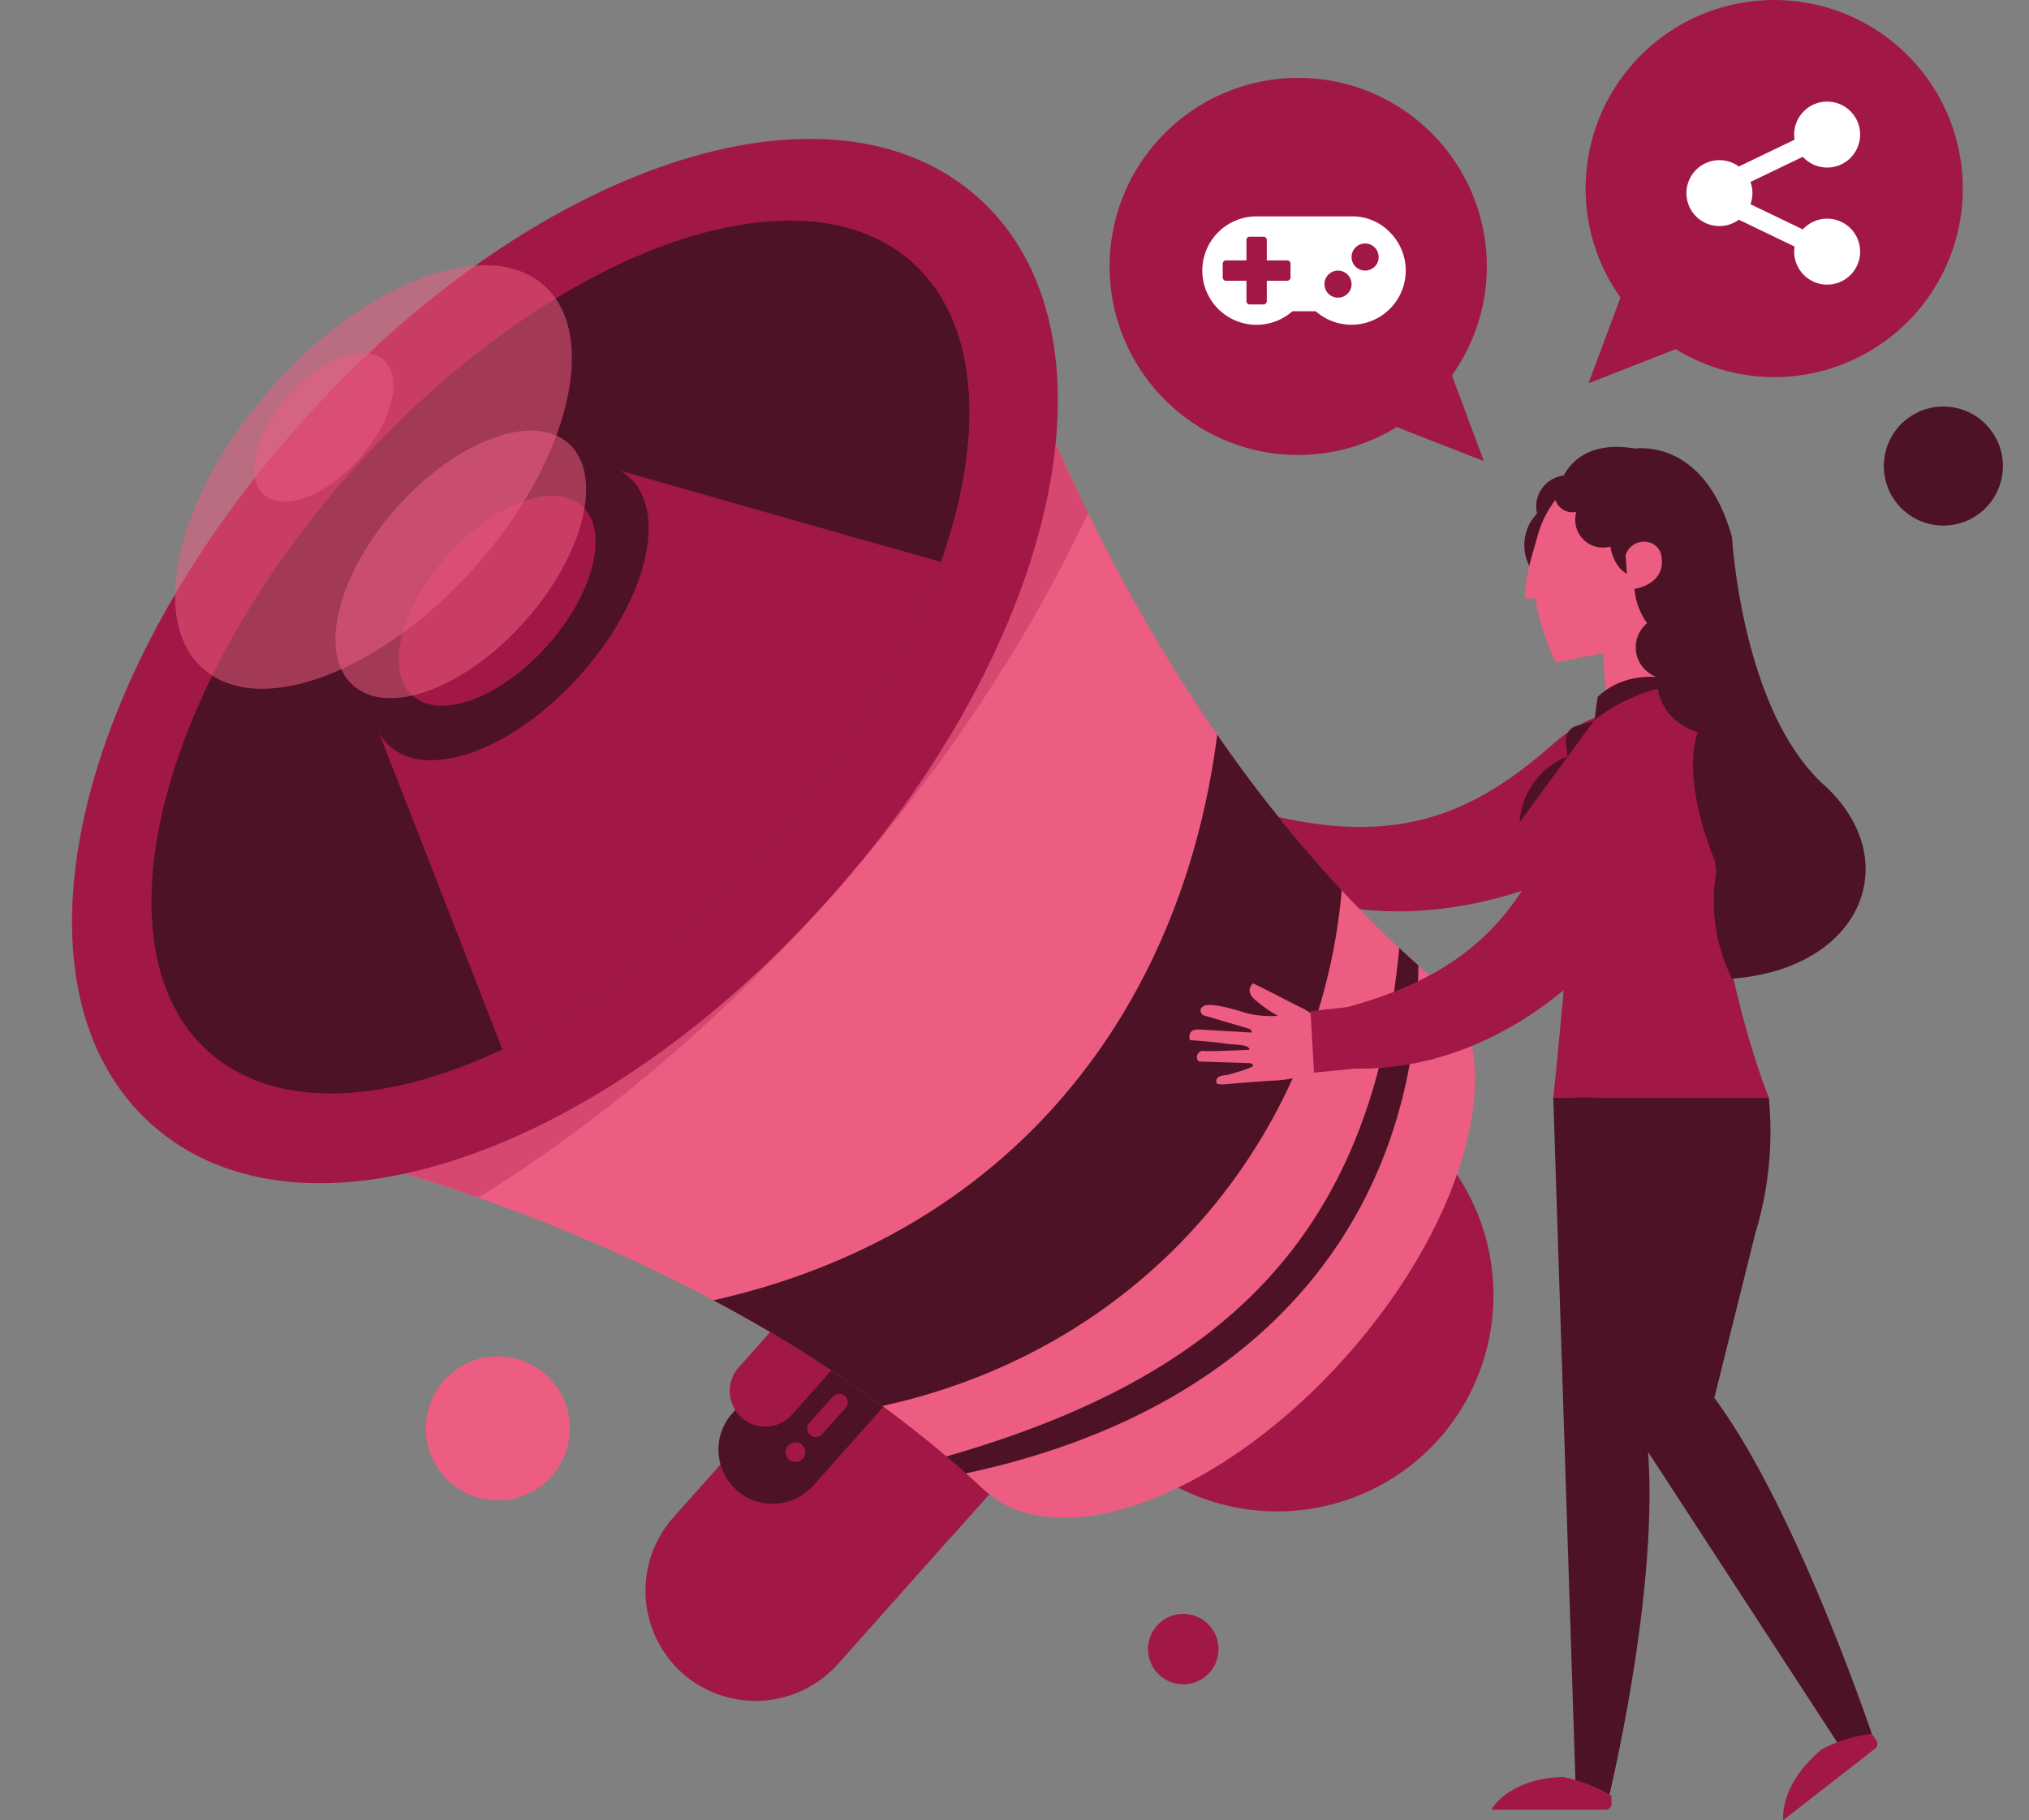 <svg xmlns="http://www.w3.org/2000/svg" width="468.878" height="420.709" viewBox="0 0 468.878 420.709">
    <rect x="0" y="0" width="468.878" height="420.709" fill="#808080" stroke="none"/>
    <defs>
        <style>
            .cls-1,.cls-4{fill:#a11846}.cls-2{fill:#4d1226}.cls-3,.cls-5{fill:#ec5d81}.cls-4{opacity:.3}.cls-5{opacity:.54}.cls-6{fill:#131637}.cls-7{fill:#fff}
        </style>
    </defs>
    <g id="Group_1557" data-name="Group 1557" transform="translate(-878.142 -1038.667)">
        <path id="Path_1807" d="M-341.46 1001.763l-7.384 19.813 20.149-7.884a43.312 43.312 0 0 0 22.761 6.464 43.586 43.586 0 0 0 43.582-43.586 43.584 43.584 0 0 0-43.582-43.581 43.585 43.585 0 0 0-43.586 43.581 43.323 43.323 0 0 0 8.06 25.193z" class="cls-1" data-name="Path 1807" transform="translate(1594.078 105.678)"/>
        <g id="Group_1446" data-name="Group 1446" transform="translate(820 1037)">
            <path id="Path_1597" d="M-85.308 693.463c-1.368-6.116-11.231-15.842-26.9-2.017-18.749 16.544-37.491 25.006-71.688 14.67l-5.759 10.423s30.265 28.089 83.918 3.541c15.663-7.167 22.689-16.511 20.429-26.617z" class="cls-1" data-name="Path 1597" transform="translate(529.256 -517.817)"/>
            <g id="Group_1434" data-name="Group 1434" transform="translate(0 19.32)">
                <g id="Group_1431" data-name="Group 1431" transform="translate(58.142)">
                    <path id="Path_1598" d="M-156.365 779.409l73.565 65.513a50.2 50.2 0 0 0 70.662-4.094 50.2 50.2 0 0 0-4.091-70.662L-89.8 704.652a50.2 50.2 0 0 0-70.662 4.094 50.2 50.2 0 0 0 4.097 70.663z" class="cls-1" data-name="Path 1598" transform="translate(344.649 -525.838)"/>
                    <path id="Path_1599" d="M-131.85 843.3a25.549 25.549 0 0 0 35.967-2.084l64-71.872a25.546 25.546 0 0 0-2.084-35.964 25.546 25.546 0 0 0-35.964 2.084l-64 71.869a25.552 25.552 0 0 0 2.081 35.967z" class="cls-1" data-name="Path 1599" transform="translate(289.514 -474.229)"/>
                    <path id="Path_1600" d="M-129.414 748.956l15.665 30.764 17.511-19.664z" class="cls-1" data-name="Path 1600" transform="translate(333.182 -441.712)"/>
                    <path id="Path_1601" d="M-118.871 790.06a12.575 12.575 0 0 0 17.7-1.023l30.116-33.821a12.57 12.57 0 0 0-1.026-17.7 12.573 12.573 0 0 0-17.7 1.026l-30.114 33.818a12.572 12.572 0 0 0 1.024 17.7z" class="cls-2" data-name="Path 1601" transform="translate(289.08 -463.284)"/>
                    <path id="Path_1602" d="M-113.066 770.8a8.25 8.25 0 0 1-.672-11.612l18.162-20.388a8.249 8.249 0 0 1 11.61-.674 8.247 8.247 0 0 1 .674 11.612l-18.162 20.395a8.248 8.248 0 0 1-11.612.667z" class="cls-1" data-name="Path 1602" transform="translate(284.451 -460.785)"/>
                    <path id="Path_1603" d="M-8.849 651.608s28.964 86.815 95.693 143.481c17.153 15.275 7.64 53.958-21.25 86.4s-66.214 46.36-83.367 31.085c-63.994-59.739-153.571-78.486-153.571-78.486l56.423-113.345z" class="cls-3" data-name="Path 1603" transform="translate(245.47 -585.6)"/>
                    <path id="Path_1604" d="M27.23 651.608a320.587 320.587 0 0 0 14.821 34.916c-13.922 29.7-33.9 60.081-59.528 88.864s-53.5 52.134-81.395 69.391a321 321 0 0 0-36.393-10.691l56.423-113.345z" class="cls-4" data-name="Path 1604" transform="translate(209.391 -585.6)"/>
                    <g id="Group_1430" data-name="Group 1430">
                        <path id="Path_1605" d="M76.9 644.328c34.4 30.639 19.439 101.718-34.075 161.814s-122.387 83.167-156.8 52.528-19.444-101.721 34.075-161.817 122.385-83.169 156.8-52.525z" class="cls-1" data-name="Path 1605" transform="translate(149.089 -616.354)"/>
                        <ellipse id="Ellipse_79" cx="64.595" cy="122.172" class="cls-2" data-name="Ellipse 79" rx="64.595" ry="122.172" transform="rotate(-138.315 99.332 115.833)"/>
                        <g id="Group_1429" data-name="Group 1429" transform="translate(35.639 33.376)">
                            <path id="Path_1606" d="M-117.889 638.44c10.524.27 19.706 3.345 26.709 9.583 26.642 23.725 11.865 83.806-33.008 134.2 33.079-37.149 33.625-93.923 6.299-143.783z" class="cls-2" data-name="Path 1606" transform="translate(266.279 -638.44)"/>
                            <path id="Path_1607" d="M36.572 696.461C-8.3 746.85-66.274 768.469-92.915 744.744c-7-6.237-11.119-15-12.6-25.425 52.677 21.388 109.009 14.288 142.087-22.858z" class="cls-2" data-name="Path 1607" transform="translate(105.519 -552.68)"/>
                        </g>
                        <path id="Path_1608" d="M8.24 682.81c-7.409 21.1-20.888 43.859-39.657 64.935-19.292 21.666-41 37.994-61.61 47.7l-28.5-73.024 38.187-37.245 17.56-23.415L6.3 682.282c.659.154 1.308.327 1.94.528z" class="cls-1" data-name="Path 1608" transform="translate(209.146 -570.589)"/>
                        <path id="Path_1609" d="M-28.817 668.713l11.585 3.3c.659.154 1.308.327 1.94.528-7.409 21.1-20.888 43.859-39.657 64.935-19.292 21.666-41 37.994-61.61 47.7l-4.964-12.72c79.329-15.786 91.058-80.865 92.706-103.743z" class="cls-1" data-name="Path 1609" transform="translate(232.678 -560.318)"/>
                        <path id="Path_1610" d="M-78.525 680.75c-15.287 17.168-20.323 37.637-11.246 45.721s28.828.716 44.115-16.45 20.32-37.637 11.243-45.718-28.827-.718-44.112 16.447z" class="cls-2" data-name="Path 1610" transform="translate(179.79 -571.686)"/>
                        <path id="Path_1611" d="M-78.209 678.022C-89 690.145-92.559 704.6-86.151 710.309s20.357.505 31.154-11.617 14.351-26.577 7.94-32.284-20.357-.508-31.152 11.614z" class="cls-1" data-name="Path 1611" transform="translate(181.502 -567.151)"/>
                        <path id="Path_1612" d="M-79.269 675.778c-4.944 5.551-6.569 12.17-3.635 14.782s9.32.233 14.261-5.318 6.572-12.167 3.638-14.782-9.323-.233-14.264 5.318z" class="cls-1" data-name="Path 1612" transform="translate(188.854 -559.304)"/>
                        <path id="Path_1613" d="M-74.28 675.764c-13.754 15.445-18.283 33.86-10.12 41.136s25.936.644 39.689-14.8 18.283-33.86 10.116-41.134-25.932-.648-39.685 14.798z" class="cls-5" data-name="Path 1613" transform="translate(165.983 -576.134)"/>
                        <ellipse id="Ellipse_80" cx="31.344" cy="59.283" class="cls-5" data-name="Ellipse 80" rx="31.344" ry="59.283" transform="rotate(-138.33 65.164 65.484)"/>
                        <path id="Path_1614" d="M-62.595 660.629c-7.645 8.584-10.163 18.821-5.623 22.863s14.415.359 22.057-8.225S-36 656.446-40.537 652.4s-14.415-.355-22.058 8.229z" class="cls-5" data-name="Path 1614" transform="translate(129.17 -586.848)"/>
                    </g>
                </g>
                <path id="Path_1615" d="M-112.191 757.356a1.976 1.976 0 0 0 2.783-.161l5.4-6.066a1.976 1.976 0 0 0-.161-2.783 1.978 1.978 0 0 0-2.783.161l-5.4 6.069a1.975 1.975 0 0 0 .161 2.78z" class="cls-1" data-name="Path 1615" transform="translate(357.543 -443.348)"/>
                <path id="Path_1616" d="M-104.927 756.163a2.274 2.274 0 0 1-3.209.186 2.274 2.274 0 0 1-.186-3.209 2.276 2.276 0 0 1 3.209-.186 2.274 2.274 0 0 1 .186 3.209z" class="cls-1" data-name="Path 1616" transform="translate(348.594 -436.653)"/>
                <g id="Group_1432" data-name="Group 1432" transform="translate(222.987 152.145)">
                    <path id="Path_1617" d="M-61.388 706.264a265.457 265.457 0 0 0 4.411 4.037c0 53.693-31.437 101.757-104.563 117.424q-2.245-1.992-4.523-3.913c64.58-18.492 98.527-51.661 104.675-117.548z" class="cls-2" data-name="Path 1617" transform="translate(219.891 -656.96)"/>
                    <path id="Path_1618" d="M-42.479 686.368a320.815 320.815 0 0 0 28.773 35.979c-4.805 55.487-44 105.554-106.153 119.208a320.4 320.4 0 0 0-39.059-24.426c69.301-15.57 108.37-67.54 116.439-130.761z" class="cls-2" data-name="Path 1618" transform="translate(158.919 -686.368)"/>
                </g>
            </g>
            <g id="Group_1440" data-name="Group 1440" transform="translate(407.812 104.963)">
                <g id="Group_1439" data-name="Group 1439">
                    <g id="Group_1438" data-name="Group 1438">
                        <g id="Group_1437" data-name="Group 1437">
                            <g id="Group_1436" data-name="Group 1436">
                                <g id="Group_1435" data-name="Group 1435" transform="translate(2.58)">
                                    <path id="Path_1622" d="M-163.411 674.267a10.526 10.526 0 0 1-9.8 11.206 10.526 10.526 0 0 1-11.206-9.8 10.528 10.528 0 0 1 9.8-11.208 10.528 10.528 0 0 1 11.206 9.802z" class="cls-2" data-name="Path 1622" transform="translate(184.442 -652.276)"/>
                                    <path id="Path_1623" d="M-168.5 668.887a7.18 7.18 0 0 1-6.683 7.642 7.181 7.181 0 0 1-7.645-6.683 7.181 7.181 0 0 1 6.686-7.645 7.179 7.179 0 0 1 7.642 6.686z" class="cls-2" data-name="Path 1623" transform="translate(185.598 -655.609)"/>
                                    <path id="Path_1624" d="M-180.184 665.53a2.616 2.616 0 0 0 2.349 2.855 2.613 2.613 0 0 0 2.852-2.352 2.611 2.611 0 0 0-2.349-2.852 2.612 2.612 0 0 0-2.852 2.349z" class="cls-2" data-name="Path 1624" transform="translate(185.503 -654.155)"/>
                                    <path id="Path_1625" d="M-180.058 666.835a2.612 2.612 0 0 0 2.349 2.852 2.612 2.612 0 0 0 2.852-2.349 2.612 2.612 0 0 0-2.349-2.852 2.612 2.612 0 0 0-2.852 2.349z" class="cls-6" data-name="Path 1625" transform="translate(185.065 -652.226)"/>
                                    <path id="Path_1626" d="M-197.44 668.557s2.362-11.283 17.56-8.619c0 0 12.779-1.306 18.643 12.522a28.283 28.283 0 0 0-3.117 13.748c.895 21.418 4.081 44.469 16.147 62.747.2.3.419.57.622.862 1.016 2.8 2.1 5.563 3.271 8.277-3.576 3.147-9.218 5.5-18.2 4.483-9.721-21.968-14.469-45.678-14.469-45.678l-9.03-16.207-10.21-9.1s-9.159-21.392-1.217-23.035z" class="cls-2" data-name="Path 1626" transform="translate(205.612 -659.531)"/>
                                    <path id="Path_1627" d="M-174.492 666.2c-.015.216-4.488 10.579-4.532 18.581l7.494-.31z" class="cls-3" data-name="Path 1627" transform="translate(179.159 -649.671)"/>
                                    <path id="Path_1628" d="M-182.428 663.969s-14.469 11.593-1.754 39.451l10.973-2.168.875 13.084 14.3-.957-1.018-15.213a15.724 15.724 0 0 1-6.9-11.766s7.328-.939 6.235-7.565c-.694-4.225-6.745-4.624-8.284-.243l.285 4.295s-3.239-1.343-3.957-7.248c0 0-7.709-4.23-4.619-12.078z" class="cls-3" data-name="Path 1628" transform="translate(191.405 -653.578)"/>
                                    <path id="Path_1630" d="M-182.11 666.038a4.176 4.176 0 0 0 3.757 4.557 4.172 4.172 0 0 0 4.557-3.754 4.176 4.176 0 0 0-3.754-4.56 4.18 4.18 0 0 0-4.56 3.757z" class="cls-2" data-name="Path 1630" transform="translate(189.099 -655.496)"/>
                                    <path id="Path_1631" d="M-185.842 669.543a6.415 6.415 0 0 0 5.769 7.006 6.419 6.419 0 0 0 7.006-5.769 6.419 6.419 0 0 0-5.771-7.006 6.415 6.415 0 0 0-7.004 5.769z" class="cls-2" data-name="Path 1631" transform="translate(197.637 -653.306)"/>
                                </g>
                                <path id="Path_1632" d="M-166.418 681.461c7.36-.491 14.482 5.159 13.966 12.517-3.147 44.9 12.787 83.556 12.787 83.556h-49.8s4.339-40.137 3.231-43.094-12.509-7.065-12.509-18.44l19.577-26.964a16.4 16.4 0 0 1 12.748-7.575z" class="cls-1" data-name="Path 1632" transform="translate(198.745 -627.163)"/>
                                <path id="Path_1633" d="M-188.764 725.222c-.325-.867-1.549-1.844-3.1-3.065a99.664 99.664 0 0 0 4.1-16.744c3.392-20.618 17.181-19.324 22.109-15.448 8.14 6.4 8.611 18.078 1.011 33.536-7.888 16.043-17.168 26.961-26.273 34.421 1.199-12.109 2.894-30.722 2.153-32.7z" class="cls-1" data-name="Path 1633" transform="translate(201.273 -617.948)"/>
                                <path id="Path_1634" d="M-165.175 685l-.453.295-3.715 1.085a3.444 3.444 0 0 0-2.453 3.7l.387 3.358a17.538 17.538 0 0 0-11.077 15.258" class="cls-2" data-name="Path 1634" transform="translate(183.966 -621.891)"/>
                                <path id="Path_1635" d="M-171.471 682.95l-.28-1.5c1.772.788-9.352-3.457-17.443 4.166l-.746 5.328a40.473 40.473 0 0 1 18.469-7.994z" class="cls-2" data-name="Path 1635" transform="translate(208.731 -627.839)"/>
                                <path id="Path_1636" d="M-177.7 683.265a7.269 7.269 0 0 1-7.935 6.537 7.271 7.271 0 0 1-6.537-7.937 7.27 7.27 0 0 1 7.935-6.535 7.269 7.269 0 0 1 6.537 7.935z" class="cls-2" data-name="Path 1636" transform="translate(220.541 -636.231)"/>
                                <path id="Path_1637" d="M-183.1 684.642a5.353 5.353 0 0 1-5.843 4.812 5.354 5.354 0 0 1-4.812-5.843 5.351 5.351 0 0 1 5.843-4.812 5.349 5.349 0 0 1 4.812 5.843z" class="cls-6" data-name="Path 1637" transform="translate(229.854 -631.09)"/>
                            </g>
                        </g>
                    </g>
                </g>
                <path id="Path_1638" d="M-200.223 659.749s15.932-2.614 22.273 20.531c0 0 2.245 39.942 21.185 57.137s9.159 42.492-21.185 44.838a39.726 39.726 0 0 1-3.385-25.864s-8.626-18.722-4.535-31.11c0 0-14.365-3.442-7.732-21.351 7.147-13.3-3.09-29.73-3.09-29.73l-11.082-7.407z" class="cls-2" data-name="Path 1638" transform="translate(228.535 -659.342)"/>
            </g>
            <g id="Group_1442" data-name="Group 1442" transform="translate(402.772 255.334)">
                <g id="Group_1441" data-name="Group 1441" transform="translate(14.318)">
                    <path id="Path_1640" d="M-179.3 720.212h-9.441l5.308 163.811h7.05s12.71-51.034 9.308-84.7c-2.919-38.762 3.338-55.564 3.338-55.564" class="cls-2" data-name="Path 1640" transform="translate(188.738 -720.212)"/>
                    <path id="Path_1641" d="M-208.347 720.212l13.612 77.083 47.559 73.049 7.29-3.043s-17.619-52.478-36.388-77.646l9.5-38.123a80.436 80.436 0 0 0 3.09-31.321z" class="cls-2" data-name="Path 1641" transform="translate(213.482 -720.212)"/>
                    <path id="Path_1642" d="M-188.388 779.568l1.053 1.489a1.415 1.415 0 0 1-.27 1.923l-21.237 16.541s-1.093-8.024 8.936-16.4a34.377 34.377 0 0 1 11.518-3.553z" class="cls-1" data-name="Path 1642" transform="translate(261.984 -632.479)"/>
                </g>
                <path id="Path_1643" d="M-156.31 787.945v1.855a1.344 1.344 0 0 1-1.311 1.375h-26.453s3.685-7.125 16.5-7.581a34.74 34.74 0 0 1 11.264 4.351z" class="cls-1" data-name="Path 1643" transform="translate(184.074 -626.528)"/>
            </g>
            <g id="Group_1443" data-name="Group 1443" transform="translate(333.003 173.255)">
                <path id="Path_1644" d="M-110.932 690.815c-4.166-4.684-17.51-8.393-24.491 11.3-8.354 23.567-20.623 40.068-55.539 47.644l.03 11.907s40.1 9.853 75.071-37.664c10.212-13.873 11.813-25.453 4.929-33.187z" class="cls-1" data-name="Path 1644" transform="translate(221.354 -687.09)"/>
                <path id="Path_1645" d="M-127.144 719.32s-4.451-3.695-6.374-4.344c0 0-9.228-4.763-10.708-5.4 0 0-1.928 1.526.258 3.6a31.843 31.843 0 0 0 5.5 3.905 24.678 24.678 0 0 1-7.246-.617c-2.751-.892-8.23-2.5-9.84-1.69s-.278 2.131-.278 2.131 8.418 2.466 10.217 3.008c1.581.476.966 1.021.966 1.021s-10.2-.6-12.029-.709-2.575.867-2.114 2.468c0 0 5.442.357 8.765.872 1.155.178 5.192.069 4.917 1.366 0 0-8.8.389-10.289.277a1.453 1.453 0 0 0-1.388 2.416l11.972.389s.833.186.528.687c-.273.451-5.635 2.062-6.252 2.084s-2.543.258-2.129 1.789c0 0 .213.505 2.022.312s10.408-.818 10.408-.818a26.466 26.466 0 0 0 11.412-2.706c5.754-2.9 5.747-5.472 4.3-2.1l-1.157-3.308z" class="cls-3" data-name="Path 1645" transform="translate(158.921 -653.857)"/>
                <path id="Path_1646" d="M-159.3 726.969l-.81-14.221 8.962-.983 1.207 14.278z" class="cls-1" data-name="Path 1646" transform="translate(188.096 -650.619)"/>
            </g>
        </g>
        <circle id="Ellipse_99" cx="8.146" cy="8.146" r="8.146" class="cls-1" data-name="Ellipse 99" transform="rotate(-38 2629.79 -946.392)"/>
        <circle id="Ellipse_98" cx="16.646" cy="16.646" r="16.646" class="cls-3" data-name="Ellipse 98" transform="rotate(-38 2468.424 -725.312)"/>
        <circle id="Ellipse_100" cx="13.759" cy="13.759" r="13.759" class="cls-2" data-name="Ellipse 100" transform="rotate(-38 2315.196 -1327.226)"/>
        <g id="Group_1506" data-name="Group 1506" transform="translate(499.628 1934.119)">
            <path id="Path_1756" d="M-113.33 1225.894a7.62 7.62 0 0 1-7.618 7.62 7.624 7.624 0 0 1-7.623-7.62 7.176 7.176 0 0 1 .1-1.181l-12.886-6.2a7.562 7.562 0 0 1-4.489 1.472 7.622 7.622 0 0 1-7.618-7.622 7.619 7.619 0 0 1 7.618-7.618 7.574 7.574 0 0 1 4.489 1.47l12.888-6.2a7.516 7.516 0 0 1-.105-1.183 7.622 7.622 0 0 1 7.623-7.618 7.622 7.622 0 0 1 7.623 7.618 7.623 7.623 0 0 1-7.623 7.622 7.593 7.593 0 0 1-5.621-2.487l-12.1 5.822a7.581 7.581 0 0 1 .451 2.571 7.581 7.581 0 0 1-.451 2.572l12.1 5.822a7.606 7.606 0 0 1 5.621-2.482 7.618 7.618 0 0 1 7.621 7.622z" class="cls-7" data-name="Path 1756" transform="translate(921.698 -2063.18)"/>
        </g>
        <path id="Path_1663" d="M-270.413 1001.764l7.384 19.813-20.148-7.884a43.312 43.312 0 0 1-22.761 6.464 43.586 43.586 0 0 1-43.582-43.587 43.584 43.584 0 0 1 43.582-43.581 43.585 43.585 0 0 1 43.586 43.581 43.323 43.323 0 0 1-8.061 25.194z" class="cls-1" data-name="Path 1663" transform="translate(1484.078 123.678)"/>
        <g id="Group_1519" data-name="Group 1519" transform="translate(913 725.676)">
            <path id="Path_1784" d="M286.328 366.672a12.074 12.074 0 0 0-8.861-3.672h-21.934a12.533 12.533 0 1 0 8.274 21.932h5.386a12.527 12.527 0 0 0 17.135-18.26zM263.367 377.1a.755.755 0 0 1-.783.783h-4.7v4.7a.753.753 0 0 1-.783.782h-3.134a.753.753 0 0 1-.783-.782v-4.7h-4.7a.754.754 0 0 1-.783-.783v-3.134a.754.754 0 0 1 .783-.783h4.7v-4.7a.754.754 0 0 1 .783-.783h3.133a.754.754 0 0 1 .783.783v4.7h4.7a.755.755 0 0 1 .783.783zm13.182 3.782a3.131 3.131 0 1 1 .918-2.215 3.021 3.021 0 0 1-.918 2.215zm6.266-6.267a3.131 3.131 0 1 1 .918-2.215 3.018 3.018 0 0 1-.918 2.215zm0 0" class="cls-7" data-name="Path 1784"/>
        </g>
    </g>
</svg>
